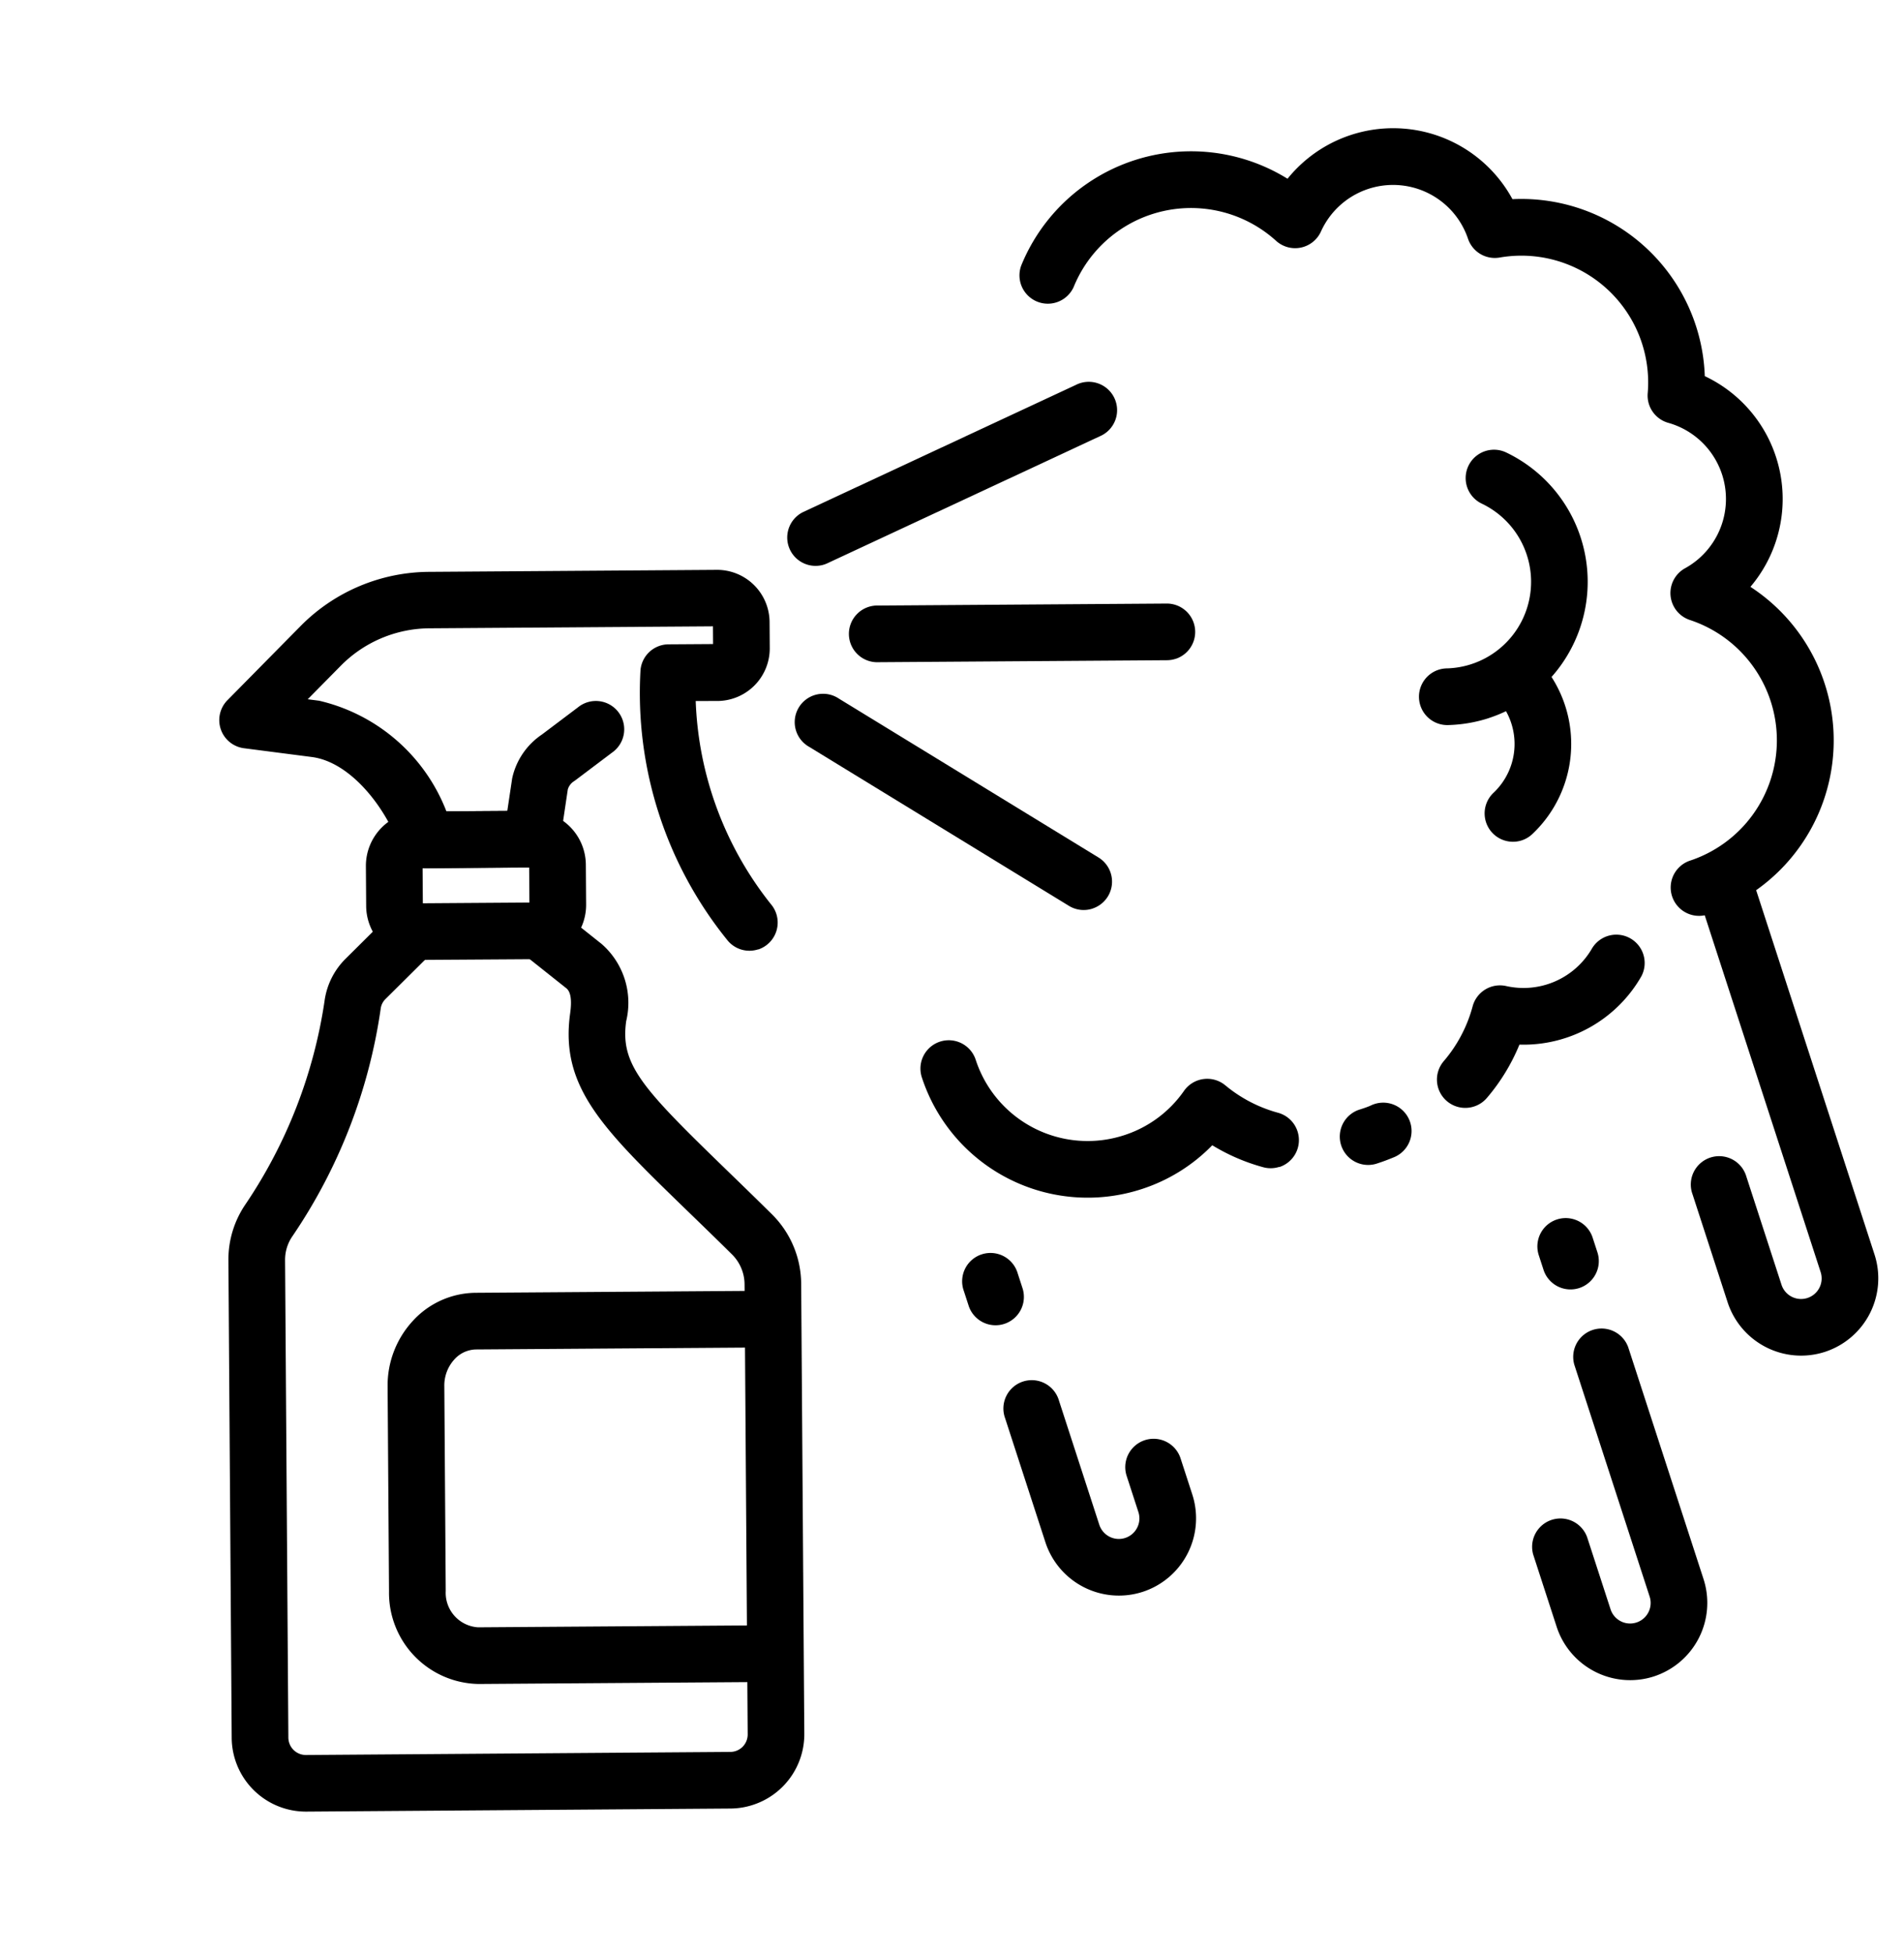 <svg xmlns="http://www.w3.org/2000/svg" width="56.416" height="57.856" viewBox="0 0 56.416 57.856">
  <g id="Group_4223" data-name="Group 4223" transform="matrix(0.951, -0.309, 0.309, 0.951, -4.415, 17.104)">
    <g id="Group_4220" data-name="Group 4220" transform="translate(0 4.876)">
      <g id="Group_4218" data-name="Group 4218" transform="translate(0 0)">
        <g id="Group_4217" data-name="Group 4217">
          <path id="Path_5338" data-name="Path 5338" d="M2611.8,1000.94a.839.839,0,0,1-.774-.514,11.647,11.647,0,0,1,.015-8.435.839.839,0,0,1,1.024-.467l1.259.4.159-.5-8-2.538a3.723,3.723,0,0,0-2.858.245l-1.23.637.31.147a5.344,5.344,0,0,1,2.572,4.281l1.72.546.419-.84c.01-.021.021-.041.033-.061a2.1,2.1,0,0,1,1.221-.934l1.268-.437a.84.84,0,1,1,.548,1.587l-1.291.445-.053.016a.432.432,0,0,0-.243.172l-.719,1.444a.84.84,0,0,1-1.006.426l-2.953-.937a.84.84,0,0,1-.585-.789c-.018-1.277-.6-2.9-1.652-3.4l-1.839-.872a.84.84,0,0,1-.026-1.5l2.733-1.416a5.392,5.392,0,0,1,4.138-.354l8.116,2.575a1.555,1.555,0,0,1,1.012,1.953l-.234.737a1.558,1.558,0,0,1-1.953,1.013l-.618-.2a10.248,10.248,0,0,0,.257,6.408.84.84,0,0,1-.773,1.166Z" transform="translate(-2589.64 -987.026)"/>
          <path id="Path_5339" data-name="Path 5339" d="M2624.918,1053.621a1.607,1.607,0,0,1-.488-.076l-3.146-1h0a1.607,1.607,0,0,1-1.046-2.019l.357-1.125a1.61,1.61,0,0,1,2.019-1.046l3.147,1a1.608,1.608,0,0,1,1.046,2.019l-.357,1.125a1.611,1.611,0,0,1-1.531,1.122Zm-3.058-2.653,3.01.955.314-.989-3.01-.955Z" transform="translate(-2608.729 -1041.423)"/>
          <path id="Path_5340" data-name="Path 5340" d="M2532.215,1099.66a2.19,2.19,0,0,1-.663-.1l-11.99-3.8a2.2,2.2,0,0,1-1.429-2.757l4.279-13.485a2.9,2.9,0,0,1,.985-1.419,14.576,14.576,0,0,0,4.094-5,2.17,2.17,0,0,1,.986-1.011l1.76-.889a.84.84,0,1,1,.757,1.5l-1.76.889a.479.479,0,0,0-.222.223,16.028,16.028,0,0,1-4.583,5.616,1.231,1.231,0,0,0-.417.6l-4.279,13.485a.518.518,0,0,0,.336.649l11.99,3.8a.517.517,0,0,0,.649-.336l4.034-12.716a1.257,1.257,0,0,0-.088-.963c-.305-.591-.594-1.136-.849-1.617-1.641-3.1-2.465-4.658-1.5-6.645.173-.355.215-.6.124-.742l-.924-1.395a.84.84,0,0,1,1.4-.927l.923,1.395a2.314,2.314,0,0,1-.014,2.4c-.571,1.172-.166,2.03,1.472,5.125.256.484.547,1.033.856,1.631a2.925,2.925,0,0,1,.2,2.243l-4.034,12.716A2.2,2.2,0,0,1,2532.215,1099.66Z" transform="translate(-2518.031 -1061.687)"/>
        </g>
        <path id="Path_5341" data-name="Path 5341" d="M2579.691,1187.43a.833.833,0,0,1-.254-.04l-8.3-2.633a2.7,2.7,0,0,1-1.67-3.427l1.835-5.783a2.82,2.82,0,0,1,1.3-1.614,2.549,2.549,0,0,1,2.042-.223l8.3,2.633a.84.84,0,0,1-.508,1.6l-8.3-2.633a.884.884,0,0,0-.709.085,1.147,1.147,0,0,0-.523.66l-1.835,5.783a1.023,1.023,0,0,0,.577,1.319l8.3,2.633a.84.84,0,0,1-.253,1.64Z" transform="translate(-2563.589 -1152.705)"/>
      </g>
      <g id="Group_4219" data-name="Group 4219" transform="translate(25.25 0.911)">
        <path id="Path_5342" data-name="Path 5342" d="M2773.518,1038.492a.846.846,0,0,1-.254-.039l-8.15-2.586a.84.84,0,1,1,.508-1.6l8.15,2.586a.84.84,0,0,1-.254,1.64Z" transform="translate(-2762.183 -1029.853)"/>
        <path id="Path_5343" data-name="Path 5343" d="M2757.389,997.925a.84.84,0,0,1-.1-1.673l8.843-1.084a.84.84,0,1,1,.2,1.667l-8.842,1.084A.857.857,0,0,1,2757.389,997.925Z" transform="translate(-2755.099 -995.161)"/>
        <path id="Path_5344" data-name="Path 5344" d="M2750.288,1060.7a.837.837,0,0,1-.639-.294l-5.864-6.858a.84.84,0,1,1,1.276-1.091l5.864,6.857a.839.839,0,0,1-.637,1.385Z" transform="translate(-2743.584 -1045.784)"/>
      </g>
    </g>
    <path id="Path_5345" data-name="Path 5345" d="M2849.926,969.97a.84.84,0,0,1,0-1.679,3.755,3.755,0,0,0,2.218-6.784.84.84,0,0,1,.339-1.5,2.344,2.344,0,0,0,.859-4.252.839.839,0,0,1-.307-1.025,3.757,3.757,0,0,0-2.929-5.176.839.839,0,0,1-.722-.821,2.344,2.344,0,0,0-4.078-1.549.84.84,0,0,1-1.349-.147,3.754,3.754,0,0,0-6.127-.555.84.84,0,0,1-1.283-1.083,5.432,5.432,0,0,1,8.3-.008,4.022,4.022,0,0,1,6.152,2.635,5.439,5.439,0,0,1,3.8,6.748,4.024,4.024,0,0,1-.643,6.355,5.431,5.431,0,0,1-4.229,8.844Z" transform="translate(-2800.714 -943.468)"/>
    <path id="Path_5346" data-name="Path 5346" d="M2876.681,1180.894a.839.839,0,0,1-.437-1.557,4.149,4.149,0,0,0,1.312-1.277.839.839,0,0,1,1.133-.265,2.344,2.344,0,0,0,2.768-.28.84.84,0,0,1,1.128,1.244,4.024,4.024,0,0,1-4.06.807,5.839,5.839,0,0,1-1.408,1.206A.836.836,0,0,1,2876.681,1180.894Z" transform="translate(-2835.784 -1151.121)"/>
    <path id="Path_5347" data-name="Path 5347" d="M2847.8,1202.375a.84.84,0,1,1,0-1.679c.115,0,.231,0,.346-.014a.84.84,0,1,1,.14,1.673C2848.123,1202.368,2847.96,1202.375,2847.8,1202.375Z" transform="translate(-2810.136 -1171.884)"/>
    <path id="Path_5348" data-name="Path 5348" d="M2756,1156.053a.836.836,0,0,1-.458-.137,5.831,5.831,0,0,1-1.235-1.086,5.115,5.115,0,0,1-2.4.589,5.168,5.168,0,0,1-5.163-5.162.839.839,0,1,1,1.679,0,3.487,3.487,0,0,0,3.484,3.483,3.452,3.452,0,0,0,2.1-.7.84.84,0,0,1,1.217.222,4.148,4.148,0,0,0,1.233,1.254.84.84,0,0,1-.46,1.543Z" transform="translate(-2721.144 -1126.362)"/>
    <path id="Path_5349" data-name="Path 5349" d="M2933.448,1181.225a2.291,2.291,0,0,1-2.288-2.288v-3.367a.84.84,0,1,1,1.679,0v3.367a.609.609,0,0,0,1.219,0v-11.83a.839.839,0,1,1,1.679,0v11.83A2.291,2.291,0,0,1,2933.448,1181.225Z" transform="translate(-2884.911 -1141.325)"/>
    <path id="Path_5350" data-name="Path 5350" d="M2742.1,1249.014a2.291,2.291,0,0,1-2.288-2.288v-3.865a.84.84,0,1,1,1.679,0v3.865a.609.609,0,1,0,1.218,0V1245.6a.84.84,0,0,1,1.68,0v1.128A2.291,2.291,0,0,1,2742.1,1249.014Z" transform="translate(-2714.986 -1208.599)"/>
    <path id="Path_5351" data-name="Path 5351" d="M2740.653,1208.765a.839.839,0,0,1-.839-.84v-.457a.84.84,0,1,1,1.679,0v.457A.84.84,0,0,1,2740.653,1208.765Z" transform="translate(-2714.986 -1177.168)"/>
    <g id="Group_4221" data-name="Group 4221" transform="translate(38.461 33.718)">
      <path id="Path_5352" data-name="Path 5352" d="M2863.876,1285.47a2.291,2.291,0,0,1-2.289-2.288v-2.248a.84.84,0,0,1,1.679,0v2.248a.609.609,0,1,0,1.218,0v-7.224a.84.84,0,0,1,1.679,0v7.224A2.291,2.291,0,0,1,2863.876,1285.47Z" transform="translate(-2861.588 -1271.709)"/>
      <path id="Path_5353" data-name="Path 5353" d="M2888.311,1246.8a.84.84,0,0,1-.84-.84v-.457a.839.839,0,1,1,1.679,0v.457A.84.84,0,0,1,2888.311,1246.8Z" transform="translate(-2884.574 -1244.666)"/>
    </g>
    <g id="Group_4222" data-name="Group 4222" transform="translate(43.073 11.406)">
      <path id="Path_5354" data-name="Path 5354" d="M2904.585,1052.914a4.269,4.269,0,0,1-1.192-.17.84.84,0,1,1,.468-1.613,2.566,2.566,0,0,0,2.483-4.327.84.84,0,0,1,1.156-1.219,4.247,4.247,0,0,1-2.914,7.328Z" transform="translate(-2902.787 -1045.356)"/>
      <path id="Path_5355" data-name="Path 5355" d="M2910.455,1103.157a.84.84,0,0,1-.36-1.6,1.989,1.989,0,0,0,.945-2.646.84.84,0,1,1,1.518-.719,3.67,3.67,0,0,1-1.744,4.882A.839.839,0,0,1,2910.455,1103.157Z" transform="translate(-2908.85 -1091.852)"/>
    </g>
  </g>
</svg>
